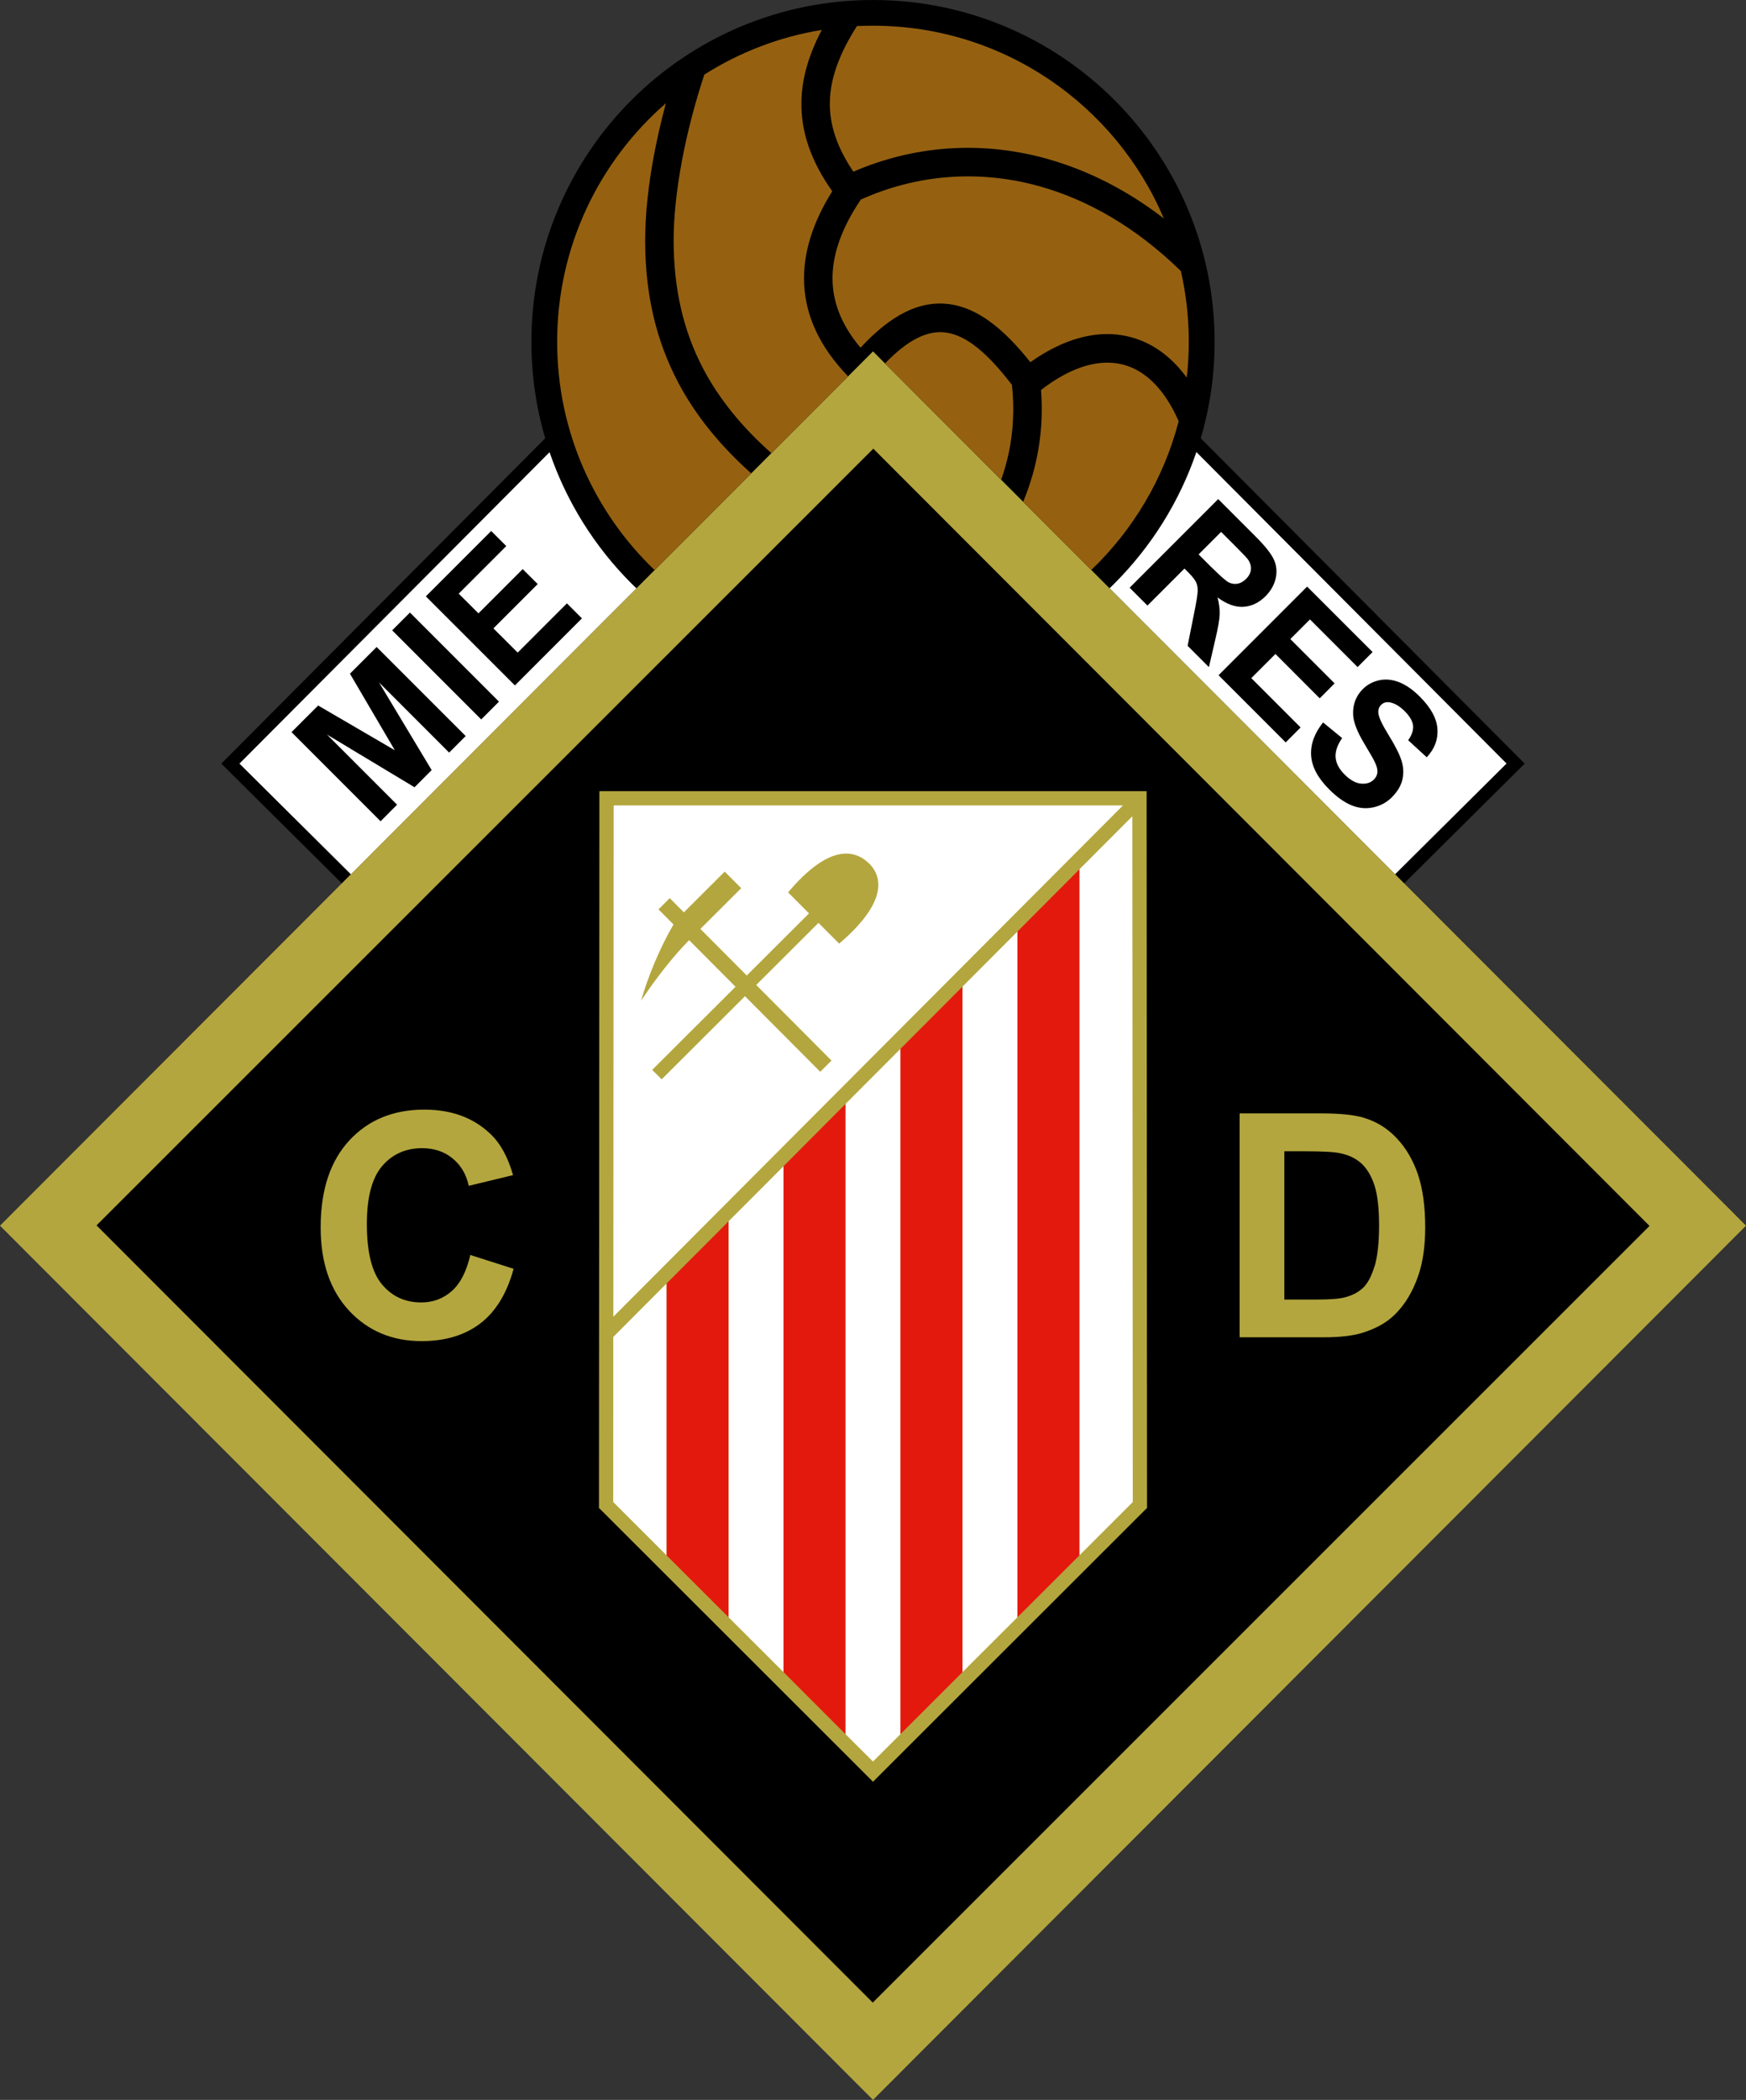 <?xml version="1.0" encoding="UTF-8"?>
<svg id="Layer_2" data-name="Layer 2" xmlns="http://www.w3.org/2000/svg" viewBox="0 0 282.7 339.79">
  <rect x="0" y="0" width="282.7" height="339.79" fill="#333333" stroke="none"/>
  <defs>
    <style>
      .cls-1, .cls-2, .cls-3, .cls-4, .cls-5 {
        stroke-width: 0px;
      }

      .cls-2 {
        fill: #956111;
      }

      .cls-3 {
        fill: #e4190e;
      }

      .cls-4 {
        fill: #b3a63e;
      }

      .cls-5 {
        fill: #fff;
      }
    </style>
  </defs>
  <g id="Layer_1-2" data-name="Layer 1">
    <g>
      <path class="cls-1" d="m141.35,56.87l7.86,7.87,78.14,78.2,18.04-17.91,1.48-1.47-1.47-1.47-50.98-51.17c1.46-4.95,2.24-10.19,2.24-15.61,0-15.27-6.19-29.1-16.2-39.11C170.45,6.19,156.62,0,141.35,0s-29.1,6.19-39.11,16.2c-10.01,10.01-16.2,23.84-16.2,39.11,0,5.42.78,10.66,2.24,15.61l-50.98,51.17-1.47,1.47,1.48,1.47,18.04,17.91,78.14-78.2,7.86-7.87Z"/>
      <path class="cls-5" d="m243.93,123.55l-50.22-50.4c-2.76,8.09-7.34,15.34-13.26,21.26-.26.27-.53.53-.8.79l46.23,46.27,18.05-17.92Z"/>
      <path class="cls-5" d="m88.99,73.16l-50.22,50.4,18.05,17.92,46.23-46.27c-.27-.26-.54-.52-.81-.79-5.92-5.92-10.5-13.17-13.26-21.26Z"/>
      <polygon class="cls-4" points="133.49 331.92 7.81 206.15 0 198.33 7.81 190.51 133.49 64.74 141.35 56.87 149.21 64.74 274.89 190.51 282.7 198.33 274.89 206.15 149.21 331.92 141.35 339.79 133.49 331.92"/>
      <path class="cls-2" d="m139.36,32.32c-3.14,4.66-4.74,9.13-4.55,13.38.16,3.59,1.61,7.12,4.52,10.56,5.04-5.44,9.66-7.64,14.29-7.06,4.56.57,8.8,3.86,13.21,9.41,1.85-1.32,3.7-2.35,5.53-3.1,3.62-1.48,7.12-1.83,10.37-1.05,3.28.79,6.22,2.68,8.67,5.68.26.31.51.64.75.97.22-1.91.33-3.85.33-5.81,0-3.93-.44-7.76-1.28-11.44-7.2-7.03-15.03-11.53-22.93-13.73-9.9-2.75-19.92-1.88-28.91,2.17Z"/>
      <path class="cls-2" d="m109.81,61.89c-3.55-6.71-5.33-14.18-5.35-22.82-.01-4.21.49-8.99,1.43-13.98.52-2.75,1.17-5.57,1.93-8.39-10.79,9.38-17.61,23.2-17.61,38.61,0,14.52,6.06,27.63,15.78,36.94l15.64-15.65c-5.06-4.53-9-9.37-11.83-14.71Z"/>
      <path class="cls-2" d="m190.85,68.18c-.88-2.01-1.89-3.71-3.03-5.1-1.8-2.2-3.89-3.58-6.15-4.12-2.29-.55-4.85-.28-7.55.83-1.79.73-3.65,1.84-5.56,3.31.3,3.93.02,7.62-.72,11.11-.51,2.43-1.25,4.76-2.18,7l11.02,11.03c6.75-6.46,11.74-14.75,14.16-24.07Z"/>
      <path class="cls-2" d="m162.1,77.64c.5-1.42.91-2.87,1.23-4.36.72-3.41.94-7.05.52-10.99-3.88-5.08-7.36-8.06-10.77-8.49-2.95-.37-6.12,1.21-9.79,5.01l5.93,5.94,12.89,12.9Z"/>
      <path class="cls-2" d="m137.32,60.9c-4.61-4.76-6.89-9.77-7.12-15.01-.21-4.89,1.38-9.88,4.55-14.94-3.41-4.84-5.09-9.56-4.99-14.51.07-3.75,1.17-7.57,3.3-11.6-6.9,1.12-13.34,3.63-19.02,7.23-1.53,4.63-2.76,9.35-3.61,13.87-.89,4.73-1.37,9.22-1.36,13.13.03,7.85,1.63,14.62,4.83,20.67,2.6,4.91,6.26,9.38,11,13.59l8.59-8.59,3.83-3.84Z"/>
      <path class="cls-2" d="m169.5,25.69c6.46,1.8,12.87,4.98,18.94,9.66-7.78-18.33-25.94-31.19-47.1-31.19-.87,0-1.73.02-2.59.06-2.86,4.47-4.31,8.48-4.39,12.28-.07,3.75,1.21,7.43,3.81,11.28,9.78-4.22,20.62-5.07,31.31-2.1Z"/>
      <rect class="cls-1" x="52.45" y="109.43" width="177.8" height="177.8" transform="translate(-98.82 157.95) rotate(-44.98)"/>
      <polygon class="cls-4" points="139.72 286.68 97.66 244.68 96.98 244.01 96.98 243.05 97.05 130.33 97.05 128.02 99.36 128.02 183.34 128.02 185.65 128.02 185.65 130.33 185.72 243.05 185.72 244.01 185.04 244.68 142.98 286.68 141.35 288.31 139.72 286.68"/>
      <polygon class="cls-3" points="145.78 280.62 155.85 270.56 155.85 159.64 145.78 169.73 145.78 280.62"/>
      <polygon class="cls-3" points="164.72 150.75 164.72 261.71 174.79 251.66 174.79 140.65 164.72 150.75"/>
      <polygon class="cls-3" points="126.85 270.56 136.91 280.62 136.91 178.62 126.85 188.72 126.85 270.56"/>
      <polygon class="cls-3" points="107.91 251.66 117.98 261.71 117.98 197.61 107.91 207.7 107.91 251.66"/>
      <polygon class="cls-5" points="99.31 213.06 181.82 130.33 99.36 130.33 99.31 213.06"/>
      <polygon class="cls-5" points="155.85 270.56 164.72 261.71 164.72 150.75 155.85 159.64 155.85 270.56"/>
      <polygon class="cls-5" points="183.34 132.08 174.79 140.65 174.79 251.66 183.41 243.05 183.34 132.08"/>
      <polygon class="cls-5" points="117.98 261.71 126.85 270.56 126.85 188.72 117.98 197.61 117.98 261.71"/>
      <polygon class="cls-5" points="136.91 280.62 141.35 285.04 145.78 280.62 145.78 169.73 136.91 178.62 136.91 280.62"/>
      <polygon class="cls-5" points="99.29 243.05 107.91 251.66 107.91 207.7 99.3 216.33 99.29 243.05"/>
      <path class="cls-4" d="m140.59,139.6c-2.25-2.08-6.33-3.08-12.99,4.8l3.39,3.4-10.08,10.05-7.51-7.54,6.61-6.59-2.67-2.68-6.61,6.59-2.29-2.3-1.82,1.82,2.43,2.44c-2.22,3.79-4.13,8.44-5.25,12.33,2.21-3.33,5.17-7.19,7.78-9.79l7.51,7.54-13.49,13.45,1.53,1.53,13.49-13.45,12.19,12.23,1.82-1.82-12.19-12.23,10.08-10.05,3.35,3.36c8.78-7.49,6.42-11.52,4.72-13.09Z"/>
      <path class="cls-4" d="m229.59,190.05c-.79-2.31-1.93-4.27-3.43-5.86-1.49-1.6-3.3-2.72-5.4-3.34-1.57-.46-3.84-.69-6.82-.69h-13.23v36.23h13.62c2.68,0,4.82-.25,6.41-.77,2.14-.69,3.83-1.65,5.08-2.89,1.67-1.63,2.95-3.76,3.84-6.39.73-2.16,1.1-4.73,1.1-7.71,0-3.4-.39-6.25-1.17-8.57Zm-7.05,14.88c-.49,1.62-1.12,2.79-1.89,3.5-.78.71-1.75,1.21-2.92,1.5-.9.24-2.36.35-4.38.35h-5.4v-23.99h3.25c2.96,0,4.94.11,5.95.35,1.35.3,2.47.86,3.36,1.7.88.84,1.56,2.01,2.05,3.51.48,1.5.73,3.64.73,6.45s-.25,5.02-.73,6.64Z"/>
      <path class="cls-4" d="m73.17,208.89c-1.39,1.24-3.04,1.86-4.97,1.86-2.6,0-4.73-.97-6.35-2.92-1.64-1.94-2.45-5.2-2.45-9.79,0-4.32.83-7.44,2.48-9.36,1.65-1.93,3.82-2.89,6.47-2.89,1.92,0,3.56.54,4.9,1.63,1.35,1.09,2.24,2.57,2.65,4.46l7.17-1.73c-.82-2.9-2.04-5.13-3.67-6.67-2.74-2.62-6.3-3.93-10.69-3.93-5.03,0-9.08,1.67-12.16,5-3.08,3.34-4.63,8.02-4.63,14.05,0,5.7,1.54,10.19,4.6,13.48,3.06,3.28,6.98,4.93,11.74,4.93,3.85,0,7.03-.96,9.53-2.88,2.5-1.92,4.29-4.86,5.37-8.82l-7.01-2.24c-.61,2.65-1.6,4.6-2.99,5.83Z"/>
      <rect class="cls-1" x="70.11" y="97.57" width="4.07" height="20.39" transform="translate(-55.07 82.58) rotate(-45)"/>
      <polygon class="cls-1" points="83.82 105.6 79.89 101.68 87.06 94.51 84.63 92.09 77.47 99.25 74.27 96.06 81.97 88.36 79.53 85.92 68.95 96.5 83.37 110.91 94.22 100.06 91.79 97.63 83.82 105.6"/>
      <polygon class="cls-1" points="56.66 109.01 63.93 121.4 51.51 114.16 47.2 118.47 61.62 132.89 64.29 130.21 52.94 118.86 67.12 127.39 69.89 124.61 61.37 110.43 72.72 121.78 75.4 119.1 60.98 104.69 56.66 109.01"/>
      <path class="cls-1" d="m232.74,117.94c-.12-1.7-1.07-3.44-2.87-5.23-1.1-1.1-2.2-1.87-3.31-2.31-1.11-.44-2.19-.55-3.23-.33-1.05.23-1.94.7-2.67,1.43-1.13,1.13-1.66,2.54-1.57,4.2.06,1.18.67,2.74,1.83,4.67.9,1.5,1.47,2.48,1.68,2.94.32.67.46,1.22.42,1.66-.04.44-.22.82-.56,1.16-.53.53-1.22.75-2.09.67-.87-.07-1.77-.58-2.69-1.5-.88-.88-1.35-1.8-1.43-2.75-.07-.96.28-2,1.06-3.12l-3.09-2.53c-1.42,1.79-2.06,3.59-1.93,5.4.13,1.81,1.1,3.61,2.91,5.42,1.24,1.24,2.45,2.11,3.63,2.59,1.18.48,2.36.59,3.53.33,1.17-.26,2.17-.8,2.99-1.62.9-.91,1.48-1.86,1.71-2.85.23-1,.19-2.01-.12-3.04-.32-1.03-1.01-2.41-2.08-4.15-1.07-1.73-1.64-2.94-1.69-3.61-.04-.53.1-.96.44-1.3.37-.37.82-.51,1.35-.43.82.13,1.65.61,2.49,1.45.81.81,1.26,1.58,1.34,2.31.08.73-.18,1.52-.79,2.38l3.01,2.76c1.27-1.37,1.85-2.89,1.73-4.59Z"/>
      <path class="cls-1" d="m197.15,96.68c1.44,1.07,2.82,1.58,4.15,1.51,1.33-.07,2.54-.65,3.61-1.72.85-.85,1.39-1.81,1.64-2.88.24-1.07.14-2.09-.29-3.04-.44-.95-1.41-2.19-2.94-3.71l-6.08-6.08-14.34,14.34,2.89,2.89,5.99-5.99.58.58c.67.67,1.09,1.2,1.29,1.61.2.42.29.9.27,1.47-.02.56-.21,1.77-.59,3.63l-1.04,5.21,3.45,3.45,1.05-4.55c.43-1.8.66-3.12.69-3.97.03-.84-.08-1.76-.34-2.75Zm-.95-4.84l-2.13-2.13,3.64-3.64,2.25,2.25c1.17,1.17,1.86,1.89,2.06,2.15.39.55.56,1.1.52,1.65-.04.55-.3,1.07-.78,1.55-.43.43-.89.69-1.37.78-.48.09-.96.02-1.42-.2-.46-.23-1.38-1.04-2.77-2.42Z"/>
      <polygon class="cls-1" points="206.51 105.82 213.68 113 216.09 110.58 208.92 103.41 212.1 100.23 219.81 107.94 222.24 105.51 211.64 94.92 197.3 109.26 208.17 120.13 210.58 117.71 202.6 109.73 206.51 105.82"/>
    </g>
  </g>
</svg>